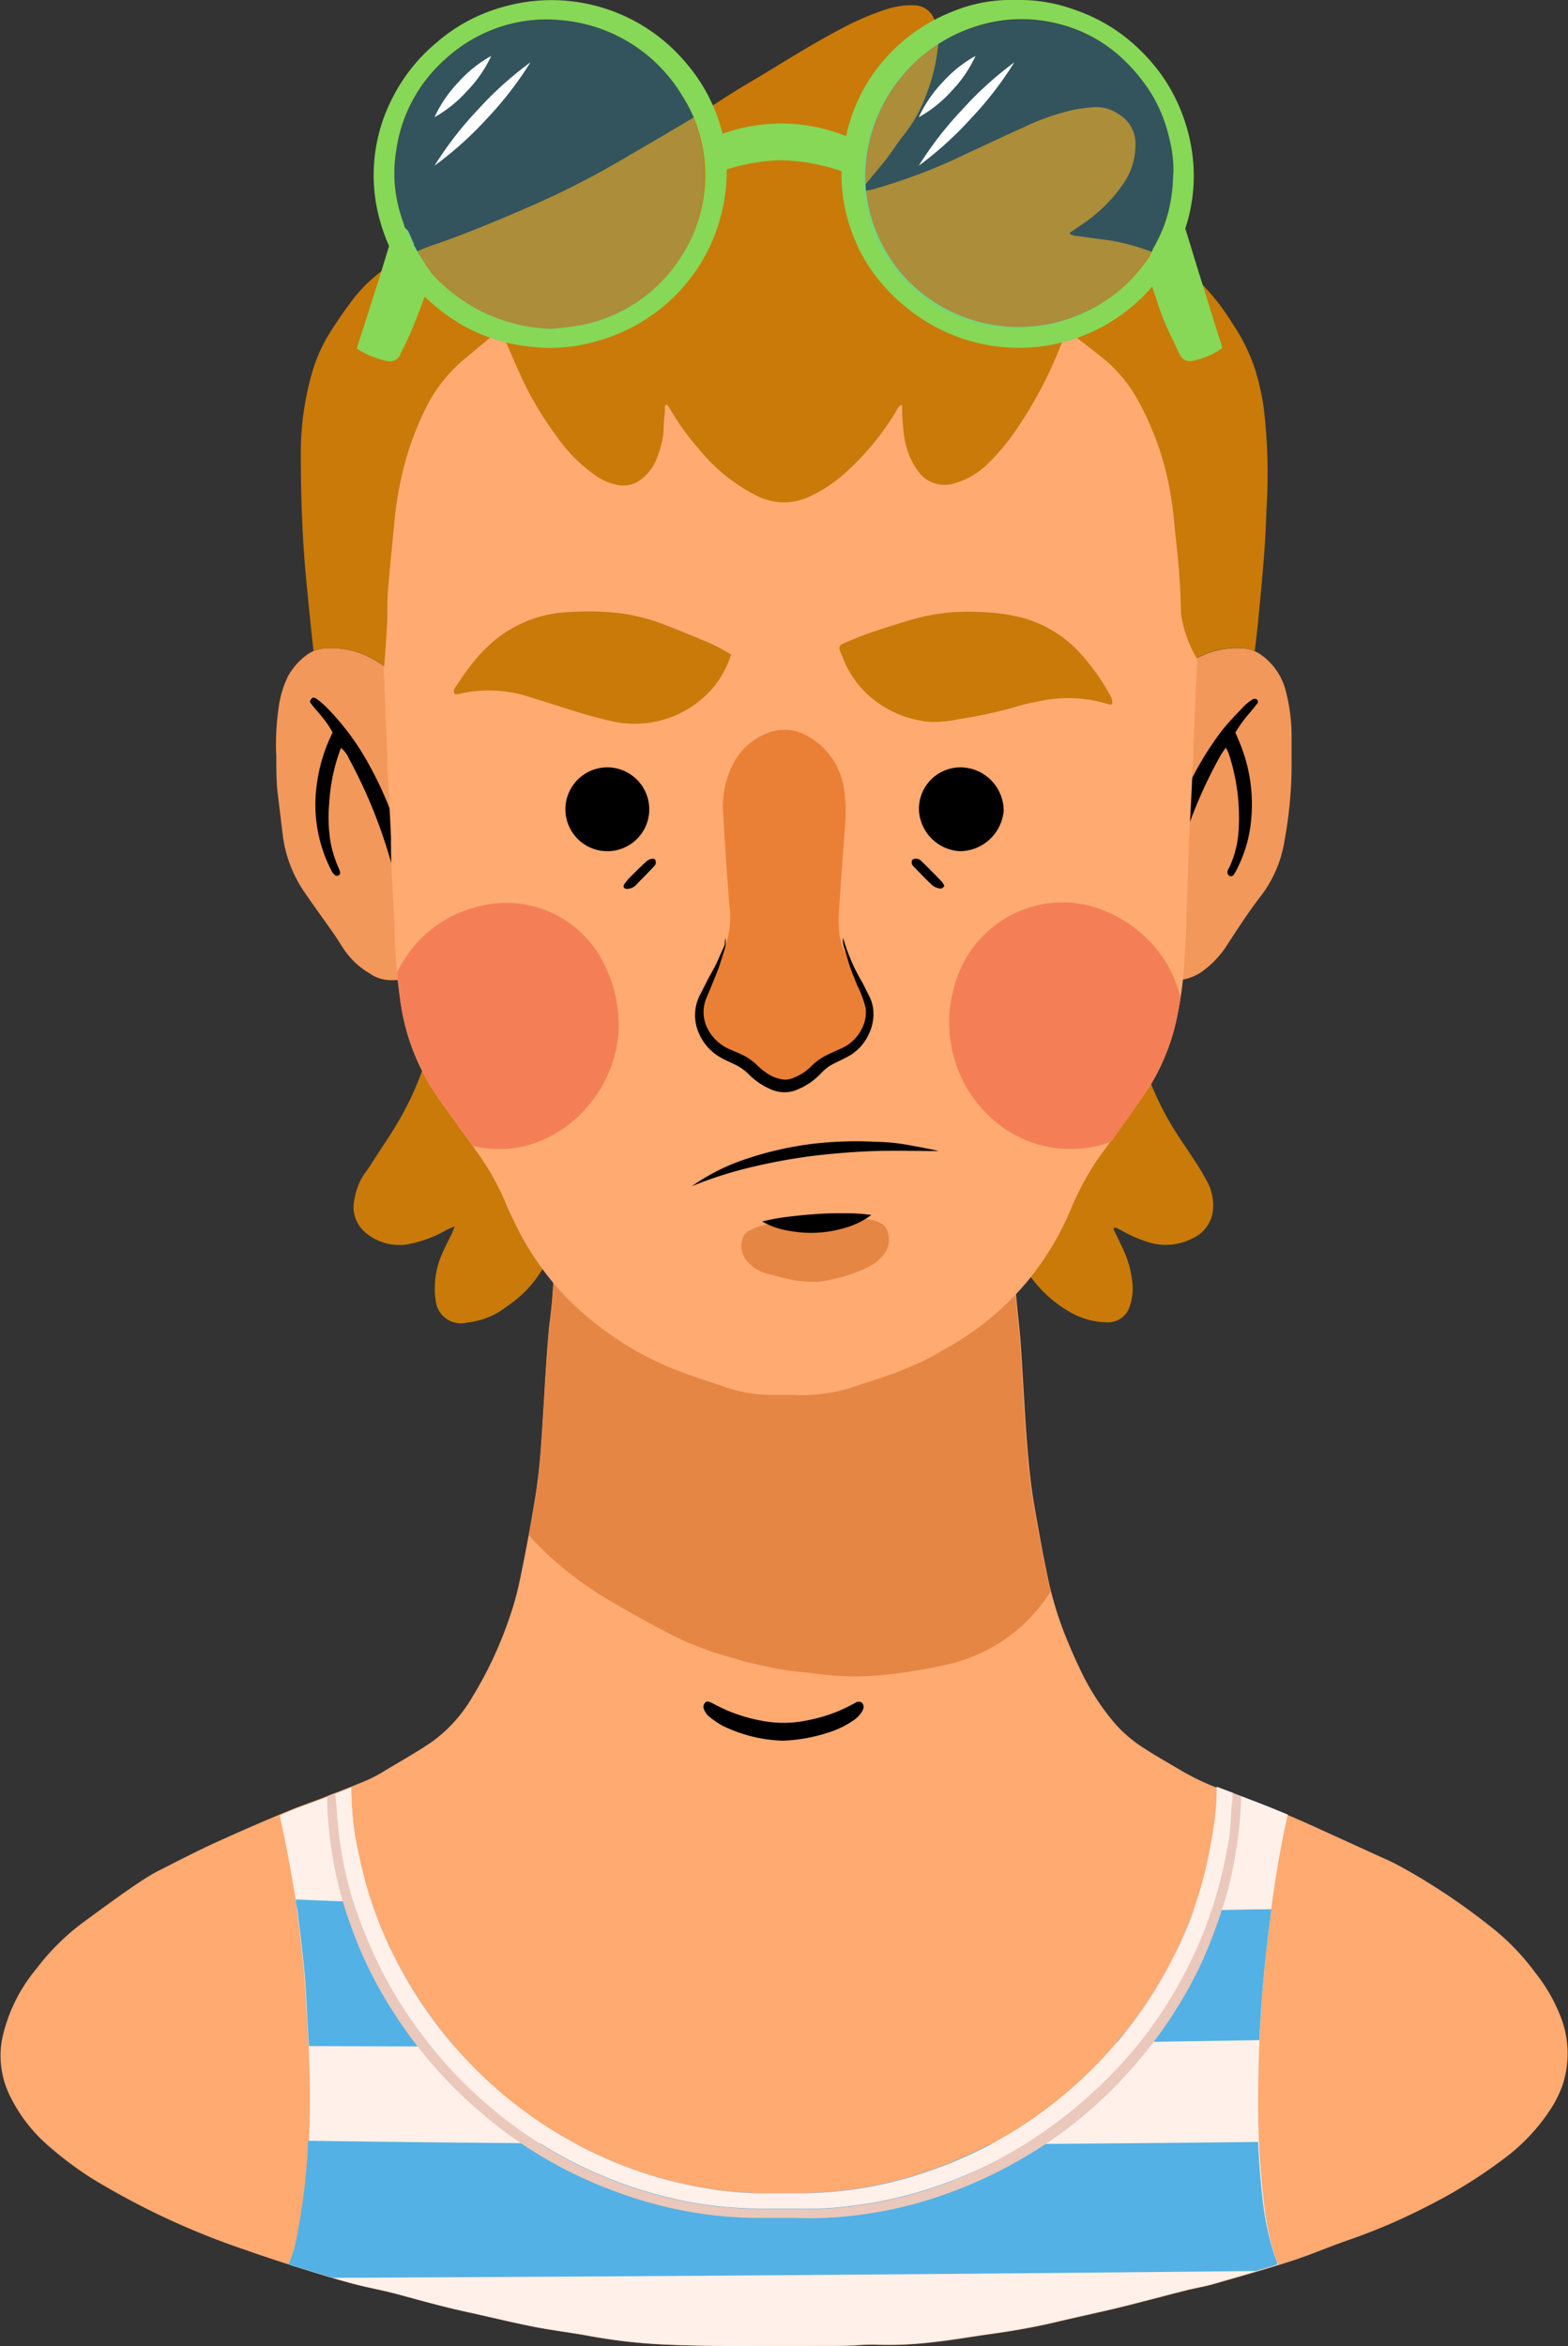 <svg xmlns="http://www.w3.org/2000/svg" viewBox="0 0 124.17 185.77"><rect x="0" y="0" width="124.17" height="185.77" fill="#333333" stroke="none"/><defs><style>.cls-1{fill:#c97a09;}.cls-2{fill:#f2985a;}.cls-3{fill:#ffaa71;}.cls-4{fill:#e58645;}.cls-5{fill:#fff0e9;}.cls-6{fill:#53b1e5;}.cls-7{fill:#eac8bb;}.cls-8{fill:#ea7f36;}.cls-9{fill:#f47f56;}.cls-10{fill:#86d856;}.cls-11{opacity:0.2;}.cls-12{fill:#33d9ff;}.cls-13{fill:#fff;}</style></defs><title>Asset 12</title><g id="Layer_2" data-name="Layer 2"><g id="OBJECTS"><path class="cls-1" d="M94.48,91.72c-.55-.86-1.15-1.7-1.68-2.58A24,24,0,0,1,91,85.44a9.27,9.27,0,0,0-.56-1.2,3.93,3.93,0,0,0-1.05-1.17,1.81,1.81,0,0,0-1.57-.36,4.85,4.85,0,0,0-2.39,1.42A22.94,22.94,0,0,0,83,87.05a35.53,35.53,0,0,0-3.28,5.82,3.32,3.32,0,0,0-.33,1.44A12,12,0,0,0,80,98a10.9,10.9,0,0,0,2,3.59,9.89,9.89,0,0,0,3,2.45,6,6,0,0,0,2.62.66,1.79,1.79,0,0,0,1.86-1.32,4.16,4.16,0,0,0,.2-1.74A8.17,8.17,0,0,0,89,99.05c-.26-.58-.55-1.16-.83-1.73l.09-.14a3.65,3.65,0,0,1,.45.19,10.75,10.75,0,0,0,2.26,1A4.64,4.64,0,0,0,94.54,98a2.73,2.73,0,0,0,1.52-2.22,4,4,0,0,0-.54-2.36A18.11,18.11,0,0,0,94.48,91.72Z"/><path class="cls-1" d="M43.93,91.85a29.47,29.47,0,0,0-3.83-6.2,21.11,21.11,0,0,0-1.8-1.93,4,4,0,0,0-1.84-1,1.91,1.91,0,0,0-1.73.39,4.81,4.81,0,0,0-1.48,2.15,23.62,23.62,0,0,1-1.67,3.48c-.57,1-1.19,1.88-1.79,2.82-.32.49-.63,1-1,1.48a5.09,5.09,0,0,0-.71,1.88,2.64,2.64,0,0,0,.9,2.71,4.14,4.14,0,0,0,3.39.88,9.62,9.62,0,0,0,3-1.13c.14-.08.3-.13.63-.27-.12.32-.15.43-.2.53-.27.55-.56,1.1-.8,1.66a6.85,6.85,0,0,0-.57,2.91,4.73,4.73,0,0,0,.08.79A2,2,0,0,0,37,104.72a6.14,6.14,0,0,0,2.56-.87c.43-.29.87-.6,1.28-.92a9.08,9.08,0,0,0,1.84-2A12.35,12.35,0,0,0,44.74,95a4,4,0,0,0-.5-2.54A6.17,6.17,0,0,1,43.93,91.85Z"/><path class="cls-2" d="M29.28,77.08a2.84,2.84,0,0,0,1.47.52,4.67,4.67,0,0,0,2.85-.71,1.19,1.19,0,0,1,.23-.12,4.06,4.06,0,0,0,1.83-1.71,11.14,11.14,0,0,0,1.5-4.19c.1-.75.23-1.5.32-2.26s.17-1.81.26-2.7c-.06-.69-.13-1.36-.18-2a11.09,11.09,0,0,0-1.1-3.78,15.16,15.16,0,0,0-1.17-2c-.25-.39-.59-.73-.85-1.12a17.48,17.48,0,0,0-1.92-2.4,12.35,12.35,0,0,0-3.08-2.47,6.78,6.78,0,0,0-3.65-.8,2.77,2.77,0,0,0-1.62.61,5.33,5.33,0,0,0-1.36,1.59,8.12,8.12,0,0,0-.76,2.6,20.25,20.25,0,0,0-.17,3.77c0,1,0,2,.12,3s.26,2.09.38,3.14a10.25,10.25,0,0,0,1.81,4.71c.73,1.06,1.49,2.11,2.23,3.16.27.38.51.79.77,1.18A6.27,6.27,0,0,0,29.28,77.08Z"/><path class="cls-2" d="M102.28,60c0-.5,0-1,0-1.5a14.07,14.07,0,0,0-.45-3.75A5,5,0,0,0,100,51.95a2.85,2.85,0,0,0-1.62-.61,6.67,6.67,0,0,0-3.65.81,13.27,13.27,0,0,0-3.89,3.4c-.61.75-1.12,1.58-1.74,2.33A8.51,8.51,0,0,0,88,59.49c-.26.52-.49,1.07-.71,1.61a12.57,12.57,0,0,0-.79,5.8A39.53,39.53,0,0,0,87,71a11.65,11.65,0,0,0,1.56,4.17,4.14,4.14,0,0,0,1.72,1.58c.18.09.36.21.54.29A4,4,0,0,0,95.09,77a7.64,7.64,0,0,0,2.16-2.29c.82-1.25,1.63-2.51,2.55-3.7a9.75,9.75,0,0,0,1.93-4.49A33.62,33.62,0,0,0,102.28,60Z"/><path class="cls-3" d="M123.48,159.42a13.16,13.16,0,0,0-1.87-3.18,18.72,18.72,0,0,0-3.05-3.27,51,51,0,0,0-6.94-4.78c-.64-.36-1.28-.72-1.94-1q-3-1.37-5.92-2.7c-1.07-.48-2.15-.94-3.24-1.37-1.28-.51-2.59-1-3.87-1.46a19.64,19.64,0,0,1-3-1.4c-1-.6-2-1.15-2.94-1.76a11.17,11.17,0,0,1-2.24-1.83,18.7,18.7,0,0,1-3-4.63c-.32-.66-.61-1.33-.89-2a28.31,28.31,0,0,1-1.69-5.54c-.18-.89-.36-1.78-.52-2.68-.25-1.44-.54-2.88-.72-4.34-.35-2.83-.48-5.67-.66-8.51-.07-1.17-.13-2.34-.24-3.51-.16-1.69-.38-3.38-.42-5.08a2.75,2.75,0,0,0-.24-1.1A17.49,17.49,0,0,0,78.79,97a12.9,12.9,0,0,0-5.73-4.77c-.89-.37-1.83-.61-2.74-.94a28,28,0,0,0-6-1.38,13.36,13.36,0,0,0-3.6-.09c-.93.13-1.86.22-2.78.39s-1.95.43-2.91.7-2.19.66-3.27,1a10.36,10.36,0,0,0-1.6.71,13.5,13.5,0,0,0-5.64,5.76,4,4,0,0,0-.66,1.89,39.26,39.26,0,0,1-.36,4.65c-.22,2.22-.33,4.45-.47,6.67s-.25,4.52-.61,6.75-.77,4.45-1.23,6.66a23.8,23.8,0,0,1-.92,3.3,31.07,31.07,0,0,1-2.89,6.11,11.51,11.51,0,0,1-3.16,3.5c-1.23.84-2.54,1.57-3.82,2.34a10.64,10.64,0,0,1-1.32.7c-1.08.46-2.18.88-3.27,1.31s-1.93.7-2.88,1.09c-2,.83-3.95,1.67-5.89,2.56-1.49.68-2.95,1.44-4.41,2.18a15,15,0,0,0-1.67,1C9.6,150,8.24,151,6.88,152a18.41,18.41,0,0,0-4,3.89,12.83,12.83,0,0,0-2.71,5.55,7.17,7.17,0,0,0,.63,4.54,12.44,12.44,0,0,0,2.92,3.83,28.15,28.15,0,0,0,3.51,2.65,60.26,60.26,0,0,0,12.26,5.71c1.33.47,2.66.91,4,1.33s2.91.91,4.39,1.31c1.19.32,2.41.53,3.6.85,1.81.49,3.62,1,5.46,1.4s3.49.81,5.24,1.16c1.44.29,2.9.46,4.34.72a43.93,43.93,0,0,0,6.12.71c1.52.07,3.05.1,4.58.12s3.29,0,4.93,0h2c1.2,0,2.41,0,3.61-.05a14.59,14.59,0,0,1,1.85-.05,28.74,28.74,0,0,0,4.31-.21c1.52-.16,3-.43,4.53-.64,1.72-.24,3.42-.53,5.11-.93s3.15-.71,4.72-1.08c1-.24,2-.5,3-.76s1.76-.46,2.64-.68,1.5-.31,2.23-.52c2.09-.6,4.18-1.19,6.24-1.86,1.53-.5,3-1.15,4.54-1.67a47.84,47.84,0,0,0,6.22-2.69A39.23,39.23,0,0,0,119,171a15.31,15.31,0,0,0,3.7-3.85,9.35,9.35,0,0,0,1-1.94A8,8,0,0,0,123.48,159.42Z"/><path class="cls-4" d="M43.68,123.37a28.21,28.21,0,0,0,4.46,3.28c1.54.91,3.1,1.79,4.69,2.61a24.17,24.17,0,0,0,4.73,1.89c.59.16,1.18.36,1.78.5.94.22,1.89.44,2.84.59s1.75.17,2.62.31a22.45,22.45,0,0,0,5.79,0,37.69,37.69,0,0,0,4.34-.74,13,13,0,0,0,7.58-4.8q.37-.47.68-1-.2-.79-.36-1.59c-.18-.89-.36-1.78-.52-2.68-.25-1.44-.54-2.88-.72-4.34-.35-2.83-.48-5.67-.66-8.51-.07-1.17-.13-2.34-.24-3.51-.16-1.69-.38-3.38-.42-5.08a3.28,3.28,0,0,0,0-.43l-.77-.35c-.84-.35-1.71-.62-2.57-.91a30,30,0,0,0-6.71-1.39A68,68,0,0,0,61.73,97H60.06a54,54,0,0,0-6.42.39,39.08,39.08,0,0,0-5.7,1.13,21,21,0,0,0-4.06,1.53,2.07,2.07,0,0,0,0,.23,39.26,39.26,0,0,1-.36,4.65c-.22,2.22-.33,4.45-.47,6.67s-.25,4.52-.61,6.75q-.26,1.61-.56,3.21A22.93,22.93,0,0,0,43.68,123.37Z"/><path class="cls-5" d="M100.07,174.26a67.41,67.41,0,0,1-.44-7.55c0-3.5.15-7,.46-10.47q.11-1.18.25-2.36c.18-1.48.35-3,.57-4.45.29-1.93.64-3.85,1.07-5.75l-1.46-.6c-1.28-.51-2.59-1-3.87-1.46l-.31-.12a17.66,17.66,0,0,1-.25,3.23,36.26,36.26,0,0,1-.91,4.39,31.06,31.06,0,0,1-2.41,6.12,33.39,33.39,0,0,1-3.51,5.47A34.5,34.5,0,0,1,79.87,169a33.22,33.22,0,0,1-6,2.8,30.82,30.82,0,0,1-10.43,1.86c-.91,0-1.82,0-2.73,0a25.61,25.61,0,0,1-4.65-.36,33.07,33.07,0,0,1-10.77-3.71A33.82,33.82,0,0,1,37.81,164a34.72,34.72,0,0,1-6.87-9.63,31.69,31.69,0,0,1-2.5-7.39,23.5,23.5,0,0,1-.62-5.44l-2,.78c-1,.37-1.93.7-2.88,1.09l-.79.34q.35,1.58.65,3.17c.28,1.5.56,3,.74,4.52.27,2.3.59,4.6.69,6.92.07,1.67.22,3.34.26,5a80.06,80.06,0,0,1-.14,8.18c-.08,1.08-.22,2.16-.37,3.23-.1.76-.25,1.5-.38,2.25a10.57,10.57,0,0,1-.67,2.3l.51.16c1.46.46,2.91.91,4.39,1.31,1.19.32,2.41.53,3.6.85,1.81.49,3.62,1,5.46,1.4s3.49.81,5.24,1.16c1.44.29,2.9.46,4.34.72a43.93,43.93,0,0,0,6.12.71c1.52.07,3.05.1,4.58.12s3.29,0,4.93,0h2c1.2,0,2.41,0,3.61-.05a14.59,14.59,0,0,1,1.85-.05,28.74,28.74,0,0,0,4.31-.21c1.52-.16,3-.43,4.53-.64,1.72-.24,3.42-.53,5.11-.93s3.15-.71,4.72-1.08c1-.24,2-.5,3-.76s1.76-.46,2.64-.68,1.5-.31,2.23-.52c1.71-.49,3.42-1,5.11-1.5-.07-.17-.14-.34-.2-.51A22.87,22.87,0,0,1,100.07,174.26Z"/><path class="cls-6" d="M36,162.05a34.8,34.8,0,0,1-5.08-7.71,31.13,31.13,0,0,1-1.5-3.69l-6-.25c0,.34.11.67.15,1,.27,2.3.59,4.6.69,6.92.05,1.23.13,2.46.2,3.69Z"/><path class="cls-6" d="M101,178.82a22.86,22.86,0,0,1-1-4.56c-.18-1.55-.3-3.1-.37-4.66q-10.61.13-21.22.18a34.48,34.48,0,0,1-4.58,2,30.82,30.82,0,0,1-10.43,1.86c-.91,0-1.82,0-2.73,0a25.61,25.61,0,0,1-4.65-.36,33,33,0,0,1-10.46-3.55q-10.58-.07-21.17-.22c0,.66-.06,1.32-.11,2-.08,1.08-.22,2.16-.37,3.23-.1.76-.25,1.5-.38,2.25a10.57,10.57,0,0,1-.67,2.3l.51.16q1.49.47,3,.91,36.54-.16,73.09-.54l1.68-.5C101.15,179.16,101.08,179,101,178.82Z"/><path class="cls-6" d="M89.26,160.72c-.27.34-.56.65-.84,1l11.31-.18q.12-2.63.36-5.26.11-1.18.25-2.36c.11-.91.22-1.83.34-2.74-2.06,0-4.11.07-6.17.11a34.47,34.47,0,0,1-1.73,4A33.39,33.39,0,0,1,89.26,160.72Z"/><path class="cls-5" d="M26.75,144.42a29.57,29.57,0,0,0,2.33,9.17,33.33,33.33,0,0,0,3.92,7,35.19,35.19,0,0,0,7.62,7.65,34.17,34.17,0,0,0,11.59,5.57,30.37,30.37,0,0,0,6.06,1c1,.06,2,.09,3,.07.55,0,1.1,0,1.65,0a27.13,27.13,0,0,0,4.65-.24,33.07,33.07,0,0,0,7-1.67A34.83,34.83,0,0,0,83,168.6a36.6,36.6,0,0,0,7-6.46,34.16,34.16,0,0,0,3.41-5,33.52,33.52,0,0,0,2.77-6.36,37.73,37.73,0,0,0,1.19-5c.17-.95.17-1.92.25-2.88,0-.31,0-.62.07-.92l-1-.38-.31-.12a17.66,17.66,0,0,1-.25,3.23,36.24,36.24,0,0,1-.91,4.39,31.06,31.06,0,0,1-2.41,6.12,33.39,33.39,0,0,1-3.51,5.47A34.5,34.5,0,0,1,79.88,169a33.22,33.22,0,0,1-6,2.8,30.82,30.82,0,0,1-10.43,1.86c-.91,0-1.82,0-2.73,0a25.61,25.61,0,0,1-4.65-.36,33.07,33.07,0,0,1-10.77-3.71A33.82,33.82,0,0,1,37.81,164a34.72,34.72,0,0,1-6.87-9.63,31.7,31.7,0,0,1-2.5-7.39,23.51,23.51,0,0,1-.62-5.44l-1.28.51v.13C26.63,142.9,26.7,143.66,26.75,144.42Z"/><path class="cls-7" d="M26.21,146.13a29.92,29.92,0,0,0,1.62,6.48,32.6,32.6,0,0,0,1.8,4.11,36,36,0,0,0,9.92,11.75,33.82,33.82,0,0,0,4.73,3.06,36.1,36.1,0,0,0,5.66,2.42,32.6,32.6,0,0,0,9.85,1.67h2.29c.29,0,.59,0,.88,0a29.5,29.5,0,0,0,4.75-.2,32.73,32.73,0,0,0,7.68-1.87,36.5,36.5,0,0,0,5.33-2.5A35,35,0,0,0,86,167.36a35.46,35.46,0,0,0,4-4,35.06,35.06,0,0,0,5-7.62,38,38,0,0,0,1.62-4.09,29.77,29.77,0,0,0,1.3-5.38,27.78,27.78,0,0,0,.36-3.94s0-.07,0-.1l-.67-.25c0,.31,0,.61-.07.92-.08,1-.08,1.94-.25,2.88a37.73,37.73,0,0,1-1.19,5,33.52,33.52,0,0,1-2.77,6.36,34.17,34.17,0,0,1-3.41,5,36.6,36.6,0,0,1-7,6.46A34.83,34.83,0,0,1,74.57,173a33.07,33.07,0,0,1-7,1.67,27.13,27.13,0,0,1-4.65.24c-.55,0-1.1,0-1.65,0-1,0-2,0-3-.07a30.38,30.38,0,0,1-6.06-1,34.17,34.17,0,0,1-11.59-5.57A35.2,35.2,0,0,1,33,160.55a33.33,33.33,0,0,1-3.92-7,29.57,29.57,0,0,1-2.33-9.17c-.05-.76-.12-1.52-.19-2.28l0-.13-.65.25s0,.06,0,.09A26.73,26.73,0,0,0,26.21,146.13Z"/><path d="M27,59.22a14.58,14.58,0,0,0-.93,4.39,12.18,12.18,0,0,0,.12,3.16,9.58,9.58,0,0,0,.61,1.93,1.58,1.58,0,0,1,.14.41.27.27,0,0,1-.13.21.28.28,0,0,1-.25,0,1,1,0,0,1-.28-.32,11.36,11.36,0,0,1-1.21-6.75A13.08,13.08,0,0,1,26.34,58a7.85,7.85,0,0,0-1-1.43c-.2-.25-.43-.49-.62-.74s-.22-.29-.08-.47.26-.14.47,0a8.27,8.27,0,0,1,.73.63,20.15,20.15,0,0,1,3.4,4.59,28,28,0,0,1,3.33,10.33A8.76,8.76,0,0,1,32.62,72a.47.47,0,0,1-.43.47.49.49,0,0,1-.44-.37c-.06-.26-.1-.52-.14-.78a24.61,24.61,0,0,0-.91-3.94,39.6,39.6,0,0,0-3.06-7.3A2.25,2.25,0,0,0,27,59.22Z"/><path d="M97.07,59.2c-.17.25-.31.43-.42.63a37.12,37.12,0,0,0-4,10.85c-.06.32-.09.64-.14,1a3.53,3.53,0,0,1-.11.51.44.44,0,0,1-.48.29.47.47,0,0,1-.37-.43,4.77,4.77,0,0,1,0-.7,28.61,28.61,0,0,1,.84-4.49,26,26,0,0,1,4.13-8.69c.59-.8,1.29-1.52,2-2.26a3.52,3.52,0,0,1,.69-.54.35.35,0,0,1,.31,0,.25.25,0,0,1,0,.39c-.16.21-.33.41-.5.62A11,11,0,0,0,97.83,58l.17.41a12.79,12.79,0,0,1,1.1,6.26,10.72,10.72,0,0,1-1.22,4.29,1.84,1.84,0,0,1-.18.3.27.27,0,0,1-.39.06.39.39,0,0,1-.11-.3,1,1,0,0,1,.14-.32,7.91,7.91,0,0,0,.74-2.88,16.18,16.18,0,0,0-.78-6.16A4,4,0,0,0,97.07,59.2Z"/><path d="M62,137.83a11.63,11.63,0,0,1-4.87-1.23,8.64,8.64,0,0,1-1-.7,1,1,0,0,1-.23-.27c-.14-.22-.29-.46-.12-.73s.33-.18.71,0a12.51,12.51,0,0,0,3.63,1.31,9.11,9.11,0,0,0,3.85,0,12.15,12.15,0,0,0,3.63-1.31l.15-.08a.46.46,0,0,1,.5,0,.49.49,0,0,1,.08.57,2.07,2.07,0,0,1-.76.84,7.25,7.25,0,0,1-1.81.9A13.08,13.08,0,0,1,62,137.83Z"/><path class="cls-3" d="M94.86,49.13a41.85,41.85,0,0,0-.25-4.92c-.21-1.48-.38-3-.67-4.44s-.73-3-1.09-4.44a11.39,11.39,0,0,0-1.21-2.92,23.85,23.85,0,0,0-2.94-3.95,11.86,11.86,0,0,0-1.9-1.83c-.93-.67-1.87-1.33-2.81-2a16.25,16.25,0,0,0-2.72-1.61,32.27,32.27,0,0,0-4.62-1.7A27.69,27.69,0,0,0,72,20.44c-.7-.06-1.4-.13-2.1-.14a28.16,28.16,0,0,0-3.34,0c-.52.06-1.05.08-1.58.09s-1.35-.05-2,0-1.33-.09-2,0a12.28,12.28,0,0,1-1.23,0c-.91,0-1.81-.07-2.72-.08-.47,0-.94,0-1.41,0-1.17.08-2.35.09-3.5.28a30.4,30.4,0,0,0-6.45,1.73A20.74,20.74,0,0,0,42,24c-1,.64-1.94,1.33-2.89,2a13.8,13.8,0,0,0-1.45,1.14,23.61,23.61,0,0,0-4.08,5,10.69,10.69,0,0,0-1.18,2.55,52.57,52.57,0,0,0-1.74,8,49.23,49.23,0,0,0-.41,6.5c0,1.53.11,3.05.17,4.58q.12,3.08.25,6.16c0,.5,0,1,.05,1.5.08,1.61.17,3.23.24,4.84,0,.88,0,1.76.05,2.64.06,1.52.19,3,.22,4.57A48.09,48.09,0,0,0,31.67,79a17.6,17.6,0,0,0,3.16,8.12c.94,1.31,1.88,2.62,2.82,3.93A20.59,20.59,0,0,1,40,95.15c.2.49.42,1,.65,1.44a22.67,22.67,0,0,0,4.58,6.53,26.26,26.26,0,0,0,6.14,4.39A23,23,0,0,0,54,108.65c1.07.41,2.16.75,3.24,1.11a11.53,11.53,0,0,0,3.53.69l2,0a13.43,13.43,0,0,0,4.69-.59c.5-.17,1-.34,1.5-.5a30.73,30.73,0,0,0,3.94-1.5c.85-.4,1.66-.88,2.47-1.35a22.49,22.49,0,0,0,6.19-5.3,22.93,22.93,0,0,0,3.23-5.43,21.54,21.54,0,0,1,2.31-4.24c1.1-1.49,2.16-3,3.22-4.51A16.77,16.77,0,0,0,93,81.44a28.83,28.83,0,0,0,.78-5.13q.1-1.58.16-3.16c.07-1.88.12-3.75.19-5.63,0-.82.07-1.64.11-2.46.08-1.58.16-3.17.23-4.75.06-1.35.09-2.7.15-4,.07-1.7.16-3.4.24-5.1h0C94.81,50.48,94.87,49.8,94.86,49.13Z"/><path class="cls-4" d="M70.27,97.48c-.17-.56-.64-.72-1.14-.85a2.6,2.6,0,0,0-.52-.1c-.47,0-.94,0-1.4-.05a21.35,21.35,0,0,0-5.59.34c-.43.08-.88.1-1.3.22a5.78,5.78,0,0,0-1.12.48.84.84,0,0,0-.33.39,1.85,1.85,0,0,0,.43,2.1,3.14,3.14,0,0,0,1.34.81c.82.22,1.64.45,2.47.59a12.07,12.07,0,0,0,1.65.09,13,13,0,0,0,3.8-1.08A3.87,3.87,0,0,0,70,99.32,1.87,1.87,0,0,0,70.27,97.48Z"/><path class="cls-8" d="M68.25,77.83c-.38-.72-.75-1.45-1.18-2.15a4.45,4.45,0,0,1-.62-1.9,11.58,11.58,0,0,1,0-1.84c.14-2.2.31-4.39.47-6.59a11.33,11.33,0,0,0-.05-2.63,5.75,5.75,0,0,0-3.09-4.53,3.65,3.65,0,0,0-3.07-.12A5.09,5.09,0,0,0,58,60.61a7.44,7.44,0,0,0-.73,3.85c.14,2.43.3,4.86.5,7.29a6.82,6.82,0,0,1-1,4.54,7,7,0,0,0-.94,1.78c-.44,1.41-.6,3.06.39,4.22A10.57,10.57,0,0,0,58.75,84a2.79,2.79,0,0,1,1.07,1.13,2,2,0,0,0,1.31,1.11A2.63,2.63,0,0,0,64.43,85a1.92,1.92,0,0,1,.76-.83A16.7,16.7,0,0,0,68,82.45c.94-.91.74-2,.61-3.34A3.4,3.4,0,0,0,68.25,77.83Z"/><path class="cls-1" d="M57.9,51.83a14.84,14.84,0,0,0-1.9-1c-1.11-.45-2.22-.93-3.34-1.35a15.1,15.1,0,0,0-4.26-1,25.07,25.07,0,0,0-3.6,0,9.83,9.83,0,0,0-5.35,2,12.41,12.41,0,0,0-2.21,2.26c-.41.53-.78,1.09-1.16,1.65-.11.16-.22.35-.05.57a.8.8,0,0,0,.25,0,10.32,10.32,0,0,1,5.81.28c2.08.62,4.12,1.36,6.24,1.84a8.29,8.29,0,0,0,4.16-.08,8.1,8.1,0,0,0,4.11-2.71A7.94,7.94,0,0,0,57.9,51.83Z"/><path class="cls-1" d="M76,56.93a33.14,33.14,0,0,0,4.56-1,14.34,14.34,0,0,1,1.71-.4,10.75,10.75,0,0,1,5.56.25s.11,0,.24,0a1.14,1.14,0,0,0-.19-.78A17.31,17.31,0,0,0,85.7,51.9a9.59,9.59,0,0,0-5.28-3.11,15.1,15.1,0,0,0-2.61-.32,19.09,19.09,0,0,0-2.29,0,16.63,16.63,0,0,0-3.88.76c-1,.31-2,.61-2.93.95-.69.24-1.36.53-2,.81a.37.37,0,0,0-.2.51c.2.49.38,1,.63,1.45a7.69,7.69,0,0,0,2.36,2.68,8.3,8.3,0,0,0,4.15,1.53A9.57,9.57,0,0,0,76,56.93Z"/><path d="M51.41,64.27a3.33,3.33,0,0,0-3.28-3.51,3.32,3.32,0,1,0,3.28,3.51Z"/><path d="M79.48,64.22a3.44,3.44,0,0,0-3.39-3.46,3.29,3.29,0,0,0-3.32,3.36A3.44,3.44,0,0,0,76,67.4,3.51,3.51,0,0,0,79.48,64.22Z"/><path d="M51.61,68a1.07,1.07,0,0,0-.45.23c-.47.44-.93.89-1.38,1.35a3.16,3.16,0,0,0-.37.48c-.08.12,0,.31.19.32a1,1,0,0,0,.78-.32c.22-.24.45-.46.67-.69s.58-.58.84-.89a.47.47,0,0,0,0-.39C51.89,68,51.7,68,51.61,68Z"/><path d="M72.89,68.11a.63.63,0,0,0-.41-.12.44.44,0,0,0-.28.15s0,.17,0,.24a.62.62,0,0,0,.14.22c.51.52,1,1.05,1.54,1.54a1.32,1.32,0,0,0,.64.22c.07,0,.17-.11.27-.19a1.6,1.6,0,0,0-.19-.34C74.05,69.26,73.48,68.68,72.89,68.11Z"/><path d="M66.76,74.25a15,15,0,0,0,1.55,3.58l.44.88a3.41,3.41,0,0,1,.37,1,3.59,3.59,0,0,1-.3,2.13,3.86,3.86,0,0,1-1.4,1.66c-.64.39-1.26.62-1.75.92A4.52,4.52,0,0,0,65,85a5.67,5.67,0,0,1-.79.69,5.52,5.52,0,0,1-.94.53,2.62,2.62,0,0,1-2.3,0,5.45,5.45,0,0,1-.94-.53,5.82,5.82,0,0,1-.8-.69,4.24,4.24,0,0,0-.7-.53c-.47-.29-1.14-.5-1.76-.92a4,4,0,0,1-1.39-1.66,3.52,3.52,0,0,1,.07-3.15l.45-.88c.3-.58.65-1.15.91-1.74l.4-.9a3.11,3.11,0,0,0,.19-.45c0-.16,0-.32.07-.49,0,.17,0,.33,0,.5a3.08,3.08,0,0,1-.12.49l-.3.95c-.19.64-.47,1.23-.71,1.85l-.38.91a3,3,0,0,0-.23.86,2.91,2.91,0,0,0,.35,1.7,3.51,3.51,0,0,0,1.19,1.27c.47.31,1.09.47,1.76.84a4.61,4.61,0,0,1,.88.65,4.88,4.88,0,0,0,.7.59,3,3,0,0,0,1.53.6,1.82,1.82,0,0,0,.76-.17,4.54,4.54,0,0,0,.78-.42,4.72,4.72,0,0,0,.69-.6,4.76,4.76,0,0,1,.88-.64c.65-.35,1.28-.57,1.77-.85a3.37,3.37,0,0,0,1.18-1.26,2.9,2.9,0,0,0,.36-1.7A8.42,8.42,0,0,0,67.87,78c-.23-.62-.51-1.22-.69-1.86l-.29-1A1.8,1.8,0,0,1,66.76,74.25Z"/><path class="cls-9" d="M43.9,89.8a9.7,9.7,0,0,0,3-2.65A10,10,0,0,0,49,81.41,11,11,0,0,0,47.67,76a8.61,8.61,0,0,0-9.5-4.29A9.6,9.6,0,0,0,31.45,77q.09,1,.23,2a17.6,17.6,0,0,0,3.16,8.12l2.62,3.65.16,0A8.65,8.65,0,0,0,43.9,89.8Z"/><path class="cls-9" d="M91.18,74.69a10,10,0,0,0-3.33-2.4,8.65,8.65,0,0,0-5.41-.67,8.92,8.92,0,0,0-6.91,6.67,9.86,9.86,0,0,0-.17,4.62,10,10,0,0,0,2.86,5.35A9.27,9.27,0,0,0,88,90.4c.8-1.11,1.58-2.22,2.36-3.34A16.77,16.77,0,0,0,93,81.44q.3-1.21.49-2.45c-.1-.39-.23-.78-.37-1.16A9.22,9.22,0,0,0,91.18,74.69Z"/><path class="cls-1" d="M98.36,51.34a2.9,2.9,0,0,1,1,.23c.1-.79.19-1.57.27-2.36.27-2.89.58-5.78.65-8.69a44.32,44.32,0,0,0-.21-8.26,19.7,19.7,0,0,0-.73-3.17,14.93,14.93,0,0,0-1.77-3.52,18.07,18.07,0,0,0-2.25-2.93,10.21,10.21,0,0,0-2-1.62,11.36,11.36,0,0,0-2.28-1.14,18.32,18.32,0,0,0-3-.82l-2.7-.37a1.11,1.11,0,0,1-.62-.18c0-.08,0-.11.06-.12l.65-.45A12.3,12.3,0,0,0,89,14.49a5.45,5.45,0,0,0,.92-3A2.72,2.72,0,0,0,88.52,9a3.06,3.06,0,0,0-1.83-.52A13.66,13.66,0,0,0,85,8.7,18.59,18.59,0,0,0,81.23,10c-1.79.81-3.57,1.65-5.35,2.48A43.72,43.72,0,0,1,69.09,15a7.17,7.17,0,0,1-.77.13l-.08-.16.26-.33c.51-.61,1-1.2,1.52-1.83s1-1.44,1.56-2.13a11.26,11.26,0,0,0,1.7-3,14.63,14.63,0,0,0,1-4,4.9,4.9,0,0,0-.25-2A1.71,1.71,0,0,0,72.34.42a6.21,6.21,0,0,0-2,.27,20.77,20.77,0,0,0-3.49,1.46c-2.74,1.42-5.32,3.11-8,4.68-1.26.75-2.47,1.59-3.72,2.35-1.94,1.17-3.89,2.3-5.84,3.44a68,68,0,0,1-7.05,3.61c-2.45,1.07-4.91,2.1-7.43,3a19,19,0,0,0-3.62,1.59A11.63,11.63,0,0,0,28,23.64c-.64.84-1.25,1.71-1.81,2.6a12.51,12.51,0,0,0-1.48,3.28,23.09,23.09,0,0,0-.89,6.42c0,3.4.12,6.8.45,10.19q.26,2.72.56,5.43a2.91,2.91,0,0,1,1-.21,6.78,6.78,0,0,1,3.65.8,8,8,0,0,1,.94.63s.24-2.81.26-4.16c0-.79,0-1.59.09-2.38.14-1.67.31-3.33.47-5a27.73,27.73,0,0,1,.87-4.74A23.47,23.47,0,0,1,33.88,32a11.91,11.91,0,0,1,3-3.65c.49-.41,1-.86,1.49-1.23a3.75,3.75,0,0,1,1.36-.83c.12.28.23.55.34.81.47,1.07.93,2.16,1.43,3.21a26.71,26.71,0,0,0,2.61,4.28,12.55,12.55,0,0,0,3.1,3.1,4.57,4.57,0,0,0,1.69.71,2.28,2.28,0,0,0,2-.55,3.85,3.85,0,0,0,1.2-1.8,7.59,7.59,0,0,0,.44-1.79c0-.61.08-1.23.12-1.84,0-.13-.07-.3.15-.39a1.93,1.93,0,0,1,.2.26,19.56,19.56,0,0,0,2.3,3.22A14,14,0,0,0,60,39.29a4.73,4.73,0,0,0,4.17,0,11.59,11.59,0,0,0,3.16-2.21,21.78,21.78,0,0,0,3.59-4.44c.13-.21.19-.49.52-.58l0,.55a18.91,18.91,0,0,0,.16,1.92,6.08,6.08,0,0,0,1.08,2.75,2.57,2.57,0,0,0,2.86,1A6.05,6.05,0,0,0,78,36.93,16.7,16.7,0,0,0,80.49,34a32.67,32.67,0,0,0,3.39-6.35l.58-1.42a7.14,7.14,0,0,1,.71.43c.85.67,1.73,1.32,2.53,2a12,12,0,0,1,2,2.33,21.21,21.21,0,0,1,1.44,2.81,23,23,0,0,1,1.62,5.74c.18,1.1.25,2.21.38,3.32.21,1.9.36,3.8.38,5.71a9.85,9.85,0,0,0,1.24,3.55A6.48,6.48,0,0,1,98.36,51.34Z"/><path d="M60.36,96.72a15.72,15.72,0,0,1,2.18-.39c.71-.09,1.4-.15,2.1-.2s1.4-.07,2.11-.06A14.9,14.9,0,0,1,69,96.2a6.22,6.22,0,0,1-2,1,9.36,9.36,0,0,1-4.43.27A6.18,6.18,0,0,1,60.36,96.72Z"/><path class="cls-10" d="M96.69,27.17c-.34-1.06-.68-2.12-1-3.18-.5-1.59-1-3.18-1.48-4.78l-.35-1.11h0a13.23,13.23,0,0,0,.46-6.55,14.24,14.24,0,0,0-1.82-4.83,14,14,0,0,0-2.07-2.61A13.63,13.63,0,0,0,85.12.78,12.6,12.6,0,0,0,80.54,0h-.79a12,12,0,0,0-4.28.9,13.86,13.86,0,0,0-5.93,4.41A13.52,13.52,0,0,0,67,10.78a13.75,13.75,0,0,0-5.1-1,14,14,0,0,0-4.68.81A13.52,13.52,0,0,0,54.34,5,13.9,13.9,0,0,0,39.87.54a13.49,13.49,0,0,0-5.3,2.83A13.82,13.82,0,0,0,31,7.91a13.29,13.29,0,0,0-.88,9.67,14.27,14.27,0,0,0,.69,1.9q-.4,1.32-.81,2.64c-.56,1.79-1.14,3.56-1.75,5.48a7.19,7.19,0,0,0,2.47,1,.89.89,0,0,0,1-.59c.3-.6.61-1.2.86-1.83.37-.89.73-1.78,1.05-2.69h0a15.2,15.2,0,0,0,3.19,2.37A13.59,13.59,0,0,0,42,27.45a12.61,12.61,0,0,0,3.16,0,15.09,15.09,0,0,0,3.89-1.06,13.94,13.94,0,0,0,7.07-6.68,14.28,14.28,0,0,0,1.43-5.85c0-.15,0-.29,0-.44a15.23,15.23,0,0,1,4.32-.73,15.7,15.7,0,0,1,4.77.87,13.08,13.08,0,0,0,.72,4.54,13,13,0,0,0,1.35,2.85,14.33,14.33,0,0,0,3.53,3.76,14.07,14.07,0,0,0,7.48,2.8A13.94,13.94,0,0,0,91.24,22.7h0c.15.46.32.92.46,1.39a20.77,20.77,0,0,0,1.18,2.83c.17.37.33.75.53,1.11a.87.87,0,0,0,1.09.53,6.12,6.12,0,0,0,2.3-1C96.75,27.39,96.73,27.28,96.69,27.17ZM54,20.23a12.07,12.07,0,0,1-7.86,5.49,24,24,0,0,1-2.52.32,13.25,13.25,0,0,1-9.48-4.44L34,21.38l0,0-.17-.22,0,0-.16-.22,0-.05-.15-.22,0,0-.15-.24h0q-.25-.4-.48-.83h0l-.12-.22,0-.09-.1-.21-.05-.12-.09-.2-.06-.13-.08-.19-.06-.14L32.05,18,32,17.8l-.07-.19-.05-.16c-.06-.18-.12-.35-.17-.53h0v0a11,11,0,0,1-.33-5,11.84,11.84,0,0,1,3.8-7.16,12.08,12.08,0,0,1,3.43-2.25,11.74,11.74,0,0,1,5.94-.9A12.4,12.4,0,0,1,54,7.54a11.58,11.58,0,0,1,1.84,5.9A11.74,11.74,0,0,1,54,20.23Zm38.9-6.51A12.73,12.73,0,0,1,92.46,17a11.8,11.8,0,0,1-.39,1.15h0l-.09.21v0l-.09.2v0l-.09.2h0q-.2.42-.43.83l0,0-.1.17,0,.06-.1.16,0,.06-.1.16,0,.05-.11.17h0a13.7,13.7,0,0,1-1.26,1.57,11.83,11.83,0,0,1-3.68,2.68,12.31,12.31,0,0,1-13.5-1.86,11.31,11.31,0,0,1-2.1-2.47,11.83,11.83,0,0,1-1.75-4.57,11.54,11.54,0,0,1,0-3.68A12.58,12.58,0,0,1,78.1,1.86a11.72,11.72,0,0,1,5.59,0,11.45,11.45,0,0,1,5.07,2.66,14,14,0,0,1,2.48,3,11.84,11.84,0,0,1,1.35,3.41A10.38,10.38,0,0,1,92.92,13.72Z"/><g class="cls-11"><path class="cls-12" d="M54,7.54a12.4,12.4,0,0,0-9.43-5.92,11.74,11.74,0,0,0-5.94.9,12.08,12.08,0,0,0-3.43,2.25,11.84,11.84,0,0,0-3.8,7.16,11,11,0,0,0,.33,5,12.19,12.19,0,0,0,7.9,8.37,12.5,12.5,0,0,0,4.06.78,24,24,0,0,0,2.52-.32A12.07,12.07,0,0,0,54,20.23a11.74,11.74,0,0,0,1.77-6.79A11.58,11.58,0,0,0,54,7.54Z"/><path class="cls-12" d="M92.6,10.93a11.84,11.84,0,0,0-1.35-3.41,14,14,0,0,0-2.48-3A11.45,11.45,0,0,0,83.69,1.9a11.72,11.72,0,0,0-5.59,0,12.58,12.58,0,0,0-9.61,10.32,11.54,11.54,0,0,0,0,3.68,11.83,11.83,0,0,0,1.75,4.57,11.31,11.31,0,0,0,2.1,2.47,12.31,12.31,0,0,0,13.5,1.86,11.83,11.83,0,0,0,3.68-2.68,12.22,12.22,0,0,0,3.38-8.36A10.38,10.38,0,0,0,92.6,10.93Z"/></g><path class="cls-13" d="M34.41,13.12A28,28,0,0,1,37.83,8.7,27.7,27.7,0,0,1,42,4.94a27.71,27.71,0,0,1-3.42,4.43A28,28,0,0,1,34.41,13.12Z"/><path class="cls-13" d="M34.41,9.28a10.13,10.13,0,0,1,1.88-2.76A10,10,0,0,1,38.9,4.43,10,10,0,0,1,37,7.19,10.13,10.13,0,0,1,34.41,9.28Z"/><path class="cls-13" d="M72.76,13.12A28,28,0,0,1,76.18,8.7a27.7,27.7,0,0,1,4.14-3.76A27.71,27.71,0,0,1,76.9,9.37,28,28,0,0,1,72.76,13.12Z"/><path class="cls-13" d="M72.76,9.28a10.13,10.13,0,0,1,1.88-2.76,10,10,0,0,1,2.61-2.09,10,10,0,0,1-1.88,2.76A10.13,10.13,0,0,1,72.76,9.28Z"/><path d="M54.78,93.93a31.25,31.25,0,0,1,4.75-1.52,45.92,45.92,0,0,1,4.87-.89c1.64-.19,3.29-.33,4.94-.38s3.32,0,5,0c-.82-.19-1.65-.34-2.48-.49s-1.68-.23-2.52-.24a29.55,29.55,0,0,0-5.08.17,26.62,26.62,0,0,0-5,1.13A16.38,16.38,0,0,0,54.78,93.93Z"/></g></g></svg>